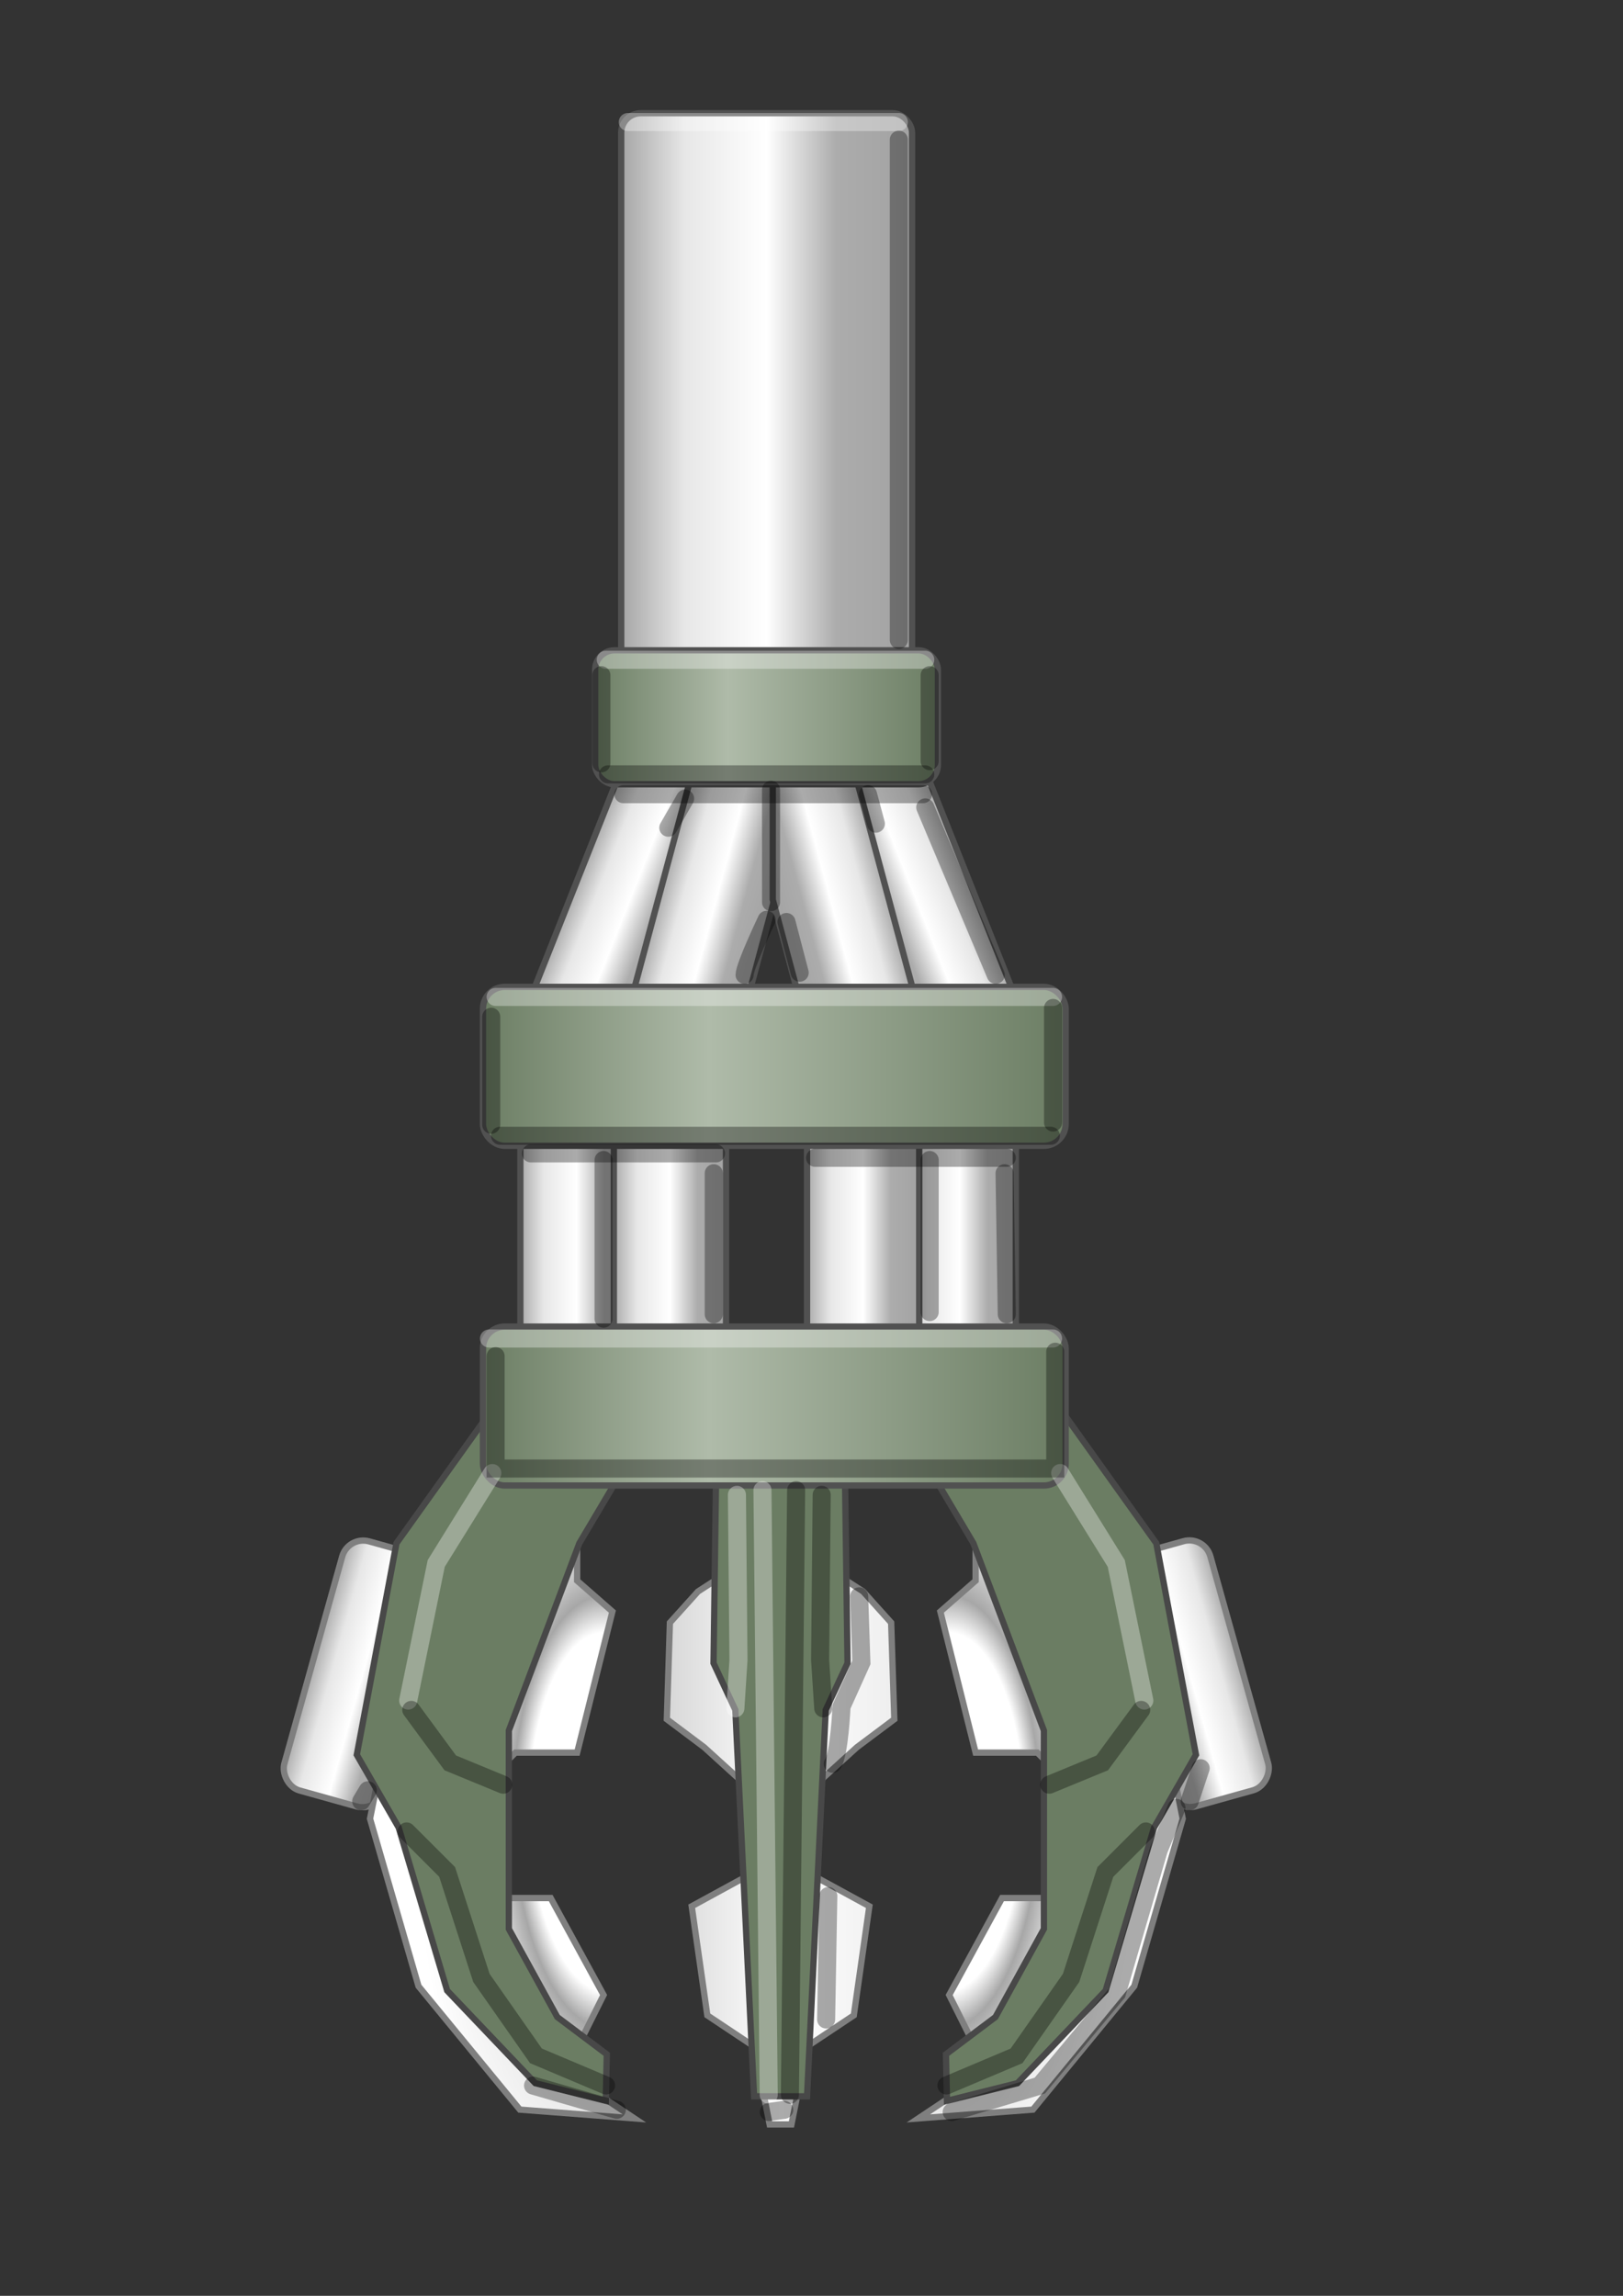 <?xml version="1.0" encoding="UTF-8" standalone="no"?>
<!-- Created with Inkscape (http://www.inkscape.org/) -->
<svg
   xmlns:dc="http://purl.org/dc/elements/1.1/"
   xmlns:cc="http://creativecommons.org/ns#"
   xmlns:rdf="http://www.w3.org/1999/02/22-rdf-syntax-ns#"
   xmlns:svg="http://www.w3.org/2000/svg"
   xmlns="http://www.w3.org/2000/svg"
   xmlns:xlink="http://www.w3.org/1999/xlink"
   xmlns:sodipodi="http://sodipodi.sourceforge.net/DTD/sodipodi-0.dtd"
   xmlns:inkscape="http://www.inkscape.org/namespaces/inkscape"
   width="744.094"
   height="1052.362"
   id="svg2"
   sodipodi:version="0.32"
   inkscape:version="0.46"
   sodipodi:docbase="/home/curved/Projects/Mirth/svn/ff3/data/source"
   sodipodi:docname="Mercury.svg"
   inkscape:output_extension="org.inkscape.output.svg.inkscape"
   inkscape:export-filename="/home/curved/Projects/MirthKit/Finity Flight/data/source/Mercury.png"
   inkscape:export-xdpi="12.473366"
   inkscape:export-ydpi="12.473366"
   sodipodi:modified="TRUE">
  <rect width="100%" height="100%" fill="#333333" stroke="none"/>
  <defs
     id="defs4">
    <inkscape:perspective
       sodipodi:type="inkscape:persp3d"
       inkscape:vp_x="0 : 526.18109 : 1"
       inkscape:vp_y="0 : 1000 : 0"
       inkscape:vp_z="744.09448 : 526.18109 : 1"
       inkscape:persp3d-origin="372.04724 : 350.78739 : 1"
       id="perspective113" />
    <linearGradient
       id="linearGradient3385">
      <stop
         style="stop-color:#6b7d63;stop-opacity:1;"
         offset="0"
         id="stop3387" />
      <stop
         id="stop3393"
         offset="0.389"
         style="stop-color:#afbba9;stop-opacity:1;" />
      <stop
         style="stop-color:#6b7d63;stop-opacity:1;"
         offset="1"
         id="stop3389" />
    </linearGradient>
    <linearGradient
       id="linearGradient3257">
      <stop
         style="stop-color:#a2a2a2;stop-opacity:1;"
         offset="0"
         id="stop3259" />
      <stop
         id="stop3267"
         offset="0.223"
         style="stop-color:#e7e7e7;stop-opacity:1;" />
      <stop
         id="stop3265"
         offset="0.5"
         style="stop-color:#ffffff;stop-opacity:1;" />
      <stop
         style="stop-color:#acacac;stop-opacity:1;"
         offset="0.734"
         id="stop3269" />
      <stop
         style="stop-color:#a2a2a2;stop-opacity:1;"
         offset="1"
         id="stop3261" />
    </linearGradient>
    <linearGradient
       id="linearGradient3229">
      <stop
         style="stop-color:#ffffff;stop-opacity:1;"
         offset="0"
         id="stop3231" />
      <stop
         id="stop3243"
         offset="0.403"
         style="stop-color:#ffffff;stop-opacity:1;" />
      <stop
         id="stop3241"
         offset="0.486"
         style="stop-color:#a7a7a7;stop-opacity:1;" />
      <stop
         id="stop3239"
         offset="0.617"
         style="stop-color:#e7e7e7;stop-opacity:1;" />
      <stop
         style="stop-color:#ffffff;stop-opacity:1;"
         offset="1"
         id="stop3233" />
    </linearGradient>
    <linearGradient
       id="linearGradient3553">
      <stop
         style="stop-color:#8b8468;stop-opacity:1;"
         offset="0"
         id="stop3555" />
      <stop
         id="stop3561"
         offset="0.5"
         style="stop-color:#f1ead0;stop-opacity:1;" />
      <stop
         style="stop-color:#8b8468;stop-opacity:1;"
         offset="1"
         id="stop3557" />
    </linearGradient>
    <linearGradient
       id="linearGradient3529">
      <stop
         style="stop-color:#d6d6d6;stop-opacity:1;"
         offset="0"
         id="stop3531" />
      <stop
         id="stop3537"
         offset="0.5"
         style="stop-color:#ffffff;stop-opacity:1;" />
      <stop
         style="stop-color:#eeeeee;stop-opacity:1;"
         offset="1"
         id="stop3533" />
    </linearGradient>
    <linearGradient
       inkscape:collect="always"
       xlink:href="#linearGradient3553"
       id="linearGradient3574"
       gradientUnits="userSpaceOnUse"
       x1="356.587"
       y1="320.914"
       x2="356.587"
       y2="607.475" />
    <linearGradient
       inkscape:collect="always"
       xlink:href="#linearGradient3529"
       id="linearGradient3576"
       gradientUnits="userSpaceOnUse"
       x1="330.543"
       y1="335.219"
       x2="381.6"
       y2="335.219" />
    <linearGradient
       inkscape:collect="always"
       xlink:href="#linearGradient3257"
       id="linearGradient3317"
       x1="202.847"
       y1="375.934"
       x2="257.153"
       y2="375.934"
       gradientUnits="userSpaceOnUse"
       gradientTransform="translate(0,151.429)" />
    <linearGradient
       inkscape:collect="always"
       xlink:href="#linearGradient3257"
       id="linearGradient3319"
       x1="245.704"
       y1="375.934"
       x2="300.01"
       y2="375.934"
       gradientUnits="userSpaceOnUse"
       gradientTransform="translate(0,151.429)" />
    <linearGradient
       inkscape:collect="always"
       xlink:href="#linearGradient3257"
       id="linearGradient3321"
       x1="334.275"
       y1="375.934"
       x2="388.582"
       y2="375.934"
       gradientUnits="userSpaceOnUse"
       gradientTransform="translate(0,151.429)" />
    <linearGradient
       inkscape:collect="always"
       xlink:href="#linearGradient3257"
       id="linearGradient3323"
       x1="378.561"
       y1="375.934"
       x2="432.868"
       y2="375.934"
       gradientUnits="userSpaceOnUse"
       gradientTransform="translate(0,151.429)" />
    <linearGradient
       inkscape:collect="always"
       xlink:href="#linearGradient3257"
       id="linearGradient3335"
       gradientUnits="userSpaceOnUse"
       x1="202.847"
       y1="375.934"
       x2="257.153"
       y2="375.934"
       gradientTransform="translate(144.127,-129.475)" />
    <linearGradient
       inkscape:collect="always"
       xlink:href="#linearGradient3257"
       id="linearGradient3337"
       gradientUnits="userSpaceOnUse"
       x1="245.704"
       y1="375.934"
       x2="300.01"
       y2="375.934"
       gradientTransform="translate(107.554,-99.35)" />
    <linearGradient
       inkscape:collect="always"
       xlink:href="#linearGradient3257"
       id="linearGradient3347"
       gradientUnits="userSpaceOnUse"
       gradientTransform="translate(-451.148,107.077)"
       x1="202.847"
       y1="375.934"
       x2="257.153"
       y2="375.934" />
    <linearGradient
       inkscape:collect="always"
       xlink:href="#linearGradient3257"
       id="linearGradient3358"
       gradientUnits="userSpaceOnUse"
       gradientTransform="matrix(-0.966,0.259,0.259,0.966,510.923,-68.075)"
       x1="245.704"
       y1="375.934"
       x2="300.01"
       y2="375.934" />
    <linearGradient
       inkscape:collect="always"
       xlink:href="#linearGradient3385"
       id="linearGradient3366"
       x1="237.132"
       y1="288.791"
       x2="397.153"
       y2="288.791"
       gradientUnits="userSpaceOnUse" />
    <linearGradient
       inkscape:collect="always"
       xlink:href="#linearGradient3385"
       id="linearGradient3370"
       x1="185.704"
       y1="448.791"
       x2="455.725"
       y2="448.791"
       gradientUnits="userSpaceOnUse" />
    <radialGradient
       inkscape:collect="always"
       xlink:href="#linearGradient3229"
       id="radialGradient3376"
       gradientUnits="userSpaceOnUse"
       gradientTransform="matrix(-1.423,1.5575421e-2,-3.6075578e-2,-3.296,703.162,2839.785)"
       cx="306.942"
       cy="623.128"
       fx="306.942"
       fy="623.128"
       r="62.048" />
    <linearGradient
       inkscape:collect="always"
       xlink:href="#linearGradient3257"
       id="linearGradient3379"
       gradientUnits="userSpaceOnUse"
       gradientTransform="translate(206.448,81.956)"
       x1="91.418"
       y1="583.076"
       x2="141.439"
       y2="583.076" />
    <linearGradient
       inkscape:collect="always"
       xlink:href="#linearGradient3529"
       id="linearGradient3383"
       gradientUnits="userSpaceOnUse"
       x1="269.998"
       y1="656.656"
       x2="377.158"
       y2="656.656"
       gradientTransform="translate(0,147.143)" />
    <linearGradient
       inkscape:collect="always"
       xlink:href="#linearGradient3385"
       id="linearGradient3391"
       x1="185.704"
       y1="604.505"
       x2="455.725"
       y2="604.505"
       gradientUnits="userSpaceOnUse" />
    <linearGradient
       inkscape:collect="always"
       xlink:href="#linearGradient3257"
       id="linearGradient3403"
       x1="249.079"
       y1="146.255"
       x2="385.297"
       y2="146.255"
       gradientUnits="userSpaceOnUse" />
    <linearGradient
       inkscape:collect="always"
       xlink:href="#linearGradient3257"
       id="linearGradient3411"
       gradientUnits="userSpaceOnUse"
       gradientTransform="translate(-413.169,254.956)"
       x1="91.418"
       y1="583.076"
       x2="141.439"
       y2="583.076" />
    <radialGradient
       inkscape:collect="always"
       xlink:href="#linearGradient3229"
       id="radialGradient3413"
       gradientUnits="userSpaceOnUse"
       gradientTransform="matrix(1.423,1.5575421e-2,3.6075578e-2,-3.296,-59.848,2839.785)"
       cx="306.942"
       cy="623.128"
       fx="306.942"
       fy="623.128"
       r="62.048" />
  </defs>
  <sodipodi:namedview
     id="base"
     pagecolor="#ffffff"
     bordercolor="#666666"
     borderopacity="1.0"
     gridtolerance="10000"
     guidetolerance="10"
     objecttolerance="10"
     inkscape:pageopacity="0.0"
     inkscape:pageshadow="2"
     inkscape:zoom="0.175"
     inkscape:cx="384.13739"
     inkscape:cy="-232.37993"
     inkscape:document-units="px"
     inkscape:current-layer="layer1"
     showguides="true"
     inkscape:guide-bbox="true"
     inkscape:window-width="1070"
     inkscape:window-height="722"
     inkscape:window-x="73"
     inkscape:window-y="49"
     showgrid="false" />
  <g
     inkscape:label="Layer 1"
     inkscape:groupmode="layer"
     id="layer1">
    <g
       id="g3443"
       transform="translate(34.286,40)">
      <rect
         style="fill:url(#linearGradient3411);fill-opacity:1;stroke:#7f7f7f;stroke-width:2.878;stroke-linecap:round;stroke-miterlimit:4;stroke-dasharray:none;stroke-dashoffset:0;stroke-opacity:1"
         id="rect3405"
         width="47.143"
         height="118.571"
         x="-320.311"
         y="778.747"
         ry="10"
         transform="matrix(-0.963,0.269,0.269,0.963,0,0)" />
      <path
         style="fill:url(#radialGradient3413);fill-opacity:1;stroke:#7f7f7f;stroke-width:2.878;stroke-linecap:round;stroke-miterlimit:4;stroke-dasharray:none;stroke-dashoffset:0;stroke-opacity:1"
         d="M 413,640.126 L 413,684.572 L 396.838,698.714 L 413,763.364 L 441.284,763.364 L 471.589,793.669 L 447.345,830.034 L 425.122,830.034 L 400.878,874.481 L 410.98,894.684 L 417.041,910.847 L 386.736,931.05 L 439.264,927.009 L 485.731,870.44 L 507.954,793.669 L 485.731,682.552 L 433.203,601.74 L 433.203,634.065 L 413,640.126 z"
         id="path3407" />
      <path
         style="fill:#6b7d63;fill-opacity:1;stroke:#484848;stroke-width:2.878;stroke-linecap:round;stroke-miterlimit:4;stroke-dasharray:none;stroke-dashoffset:0;stroke-opacity:1"
         d="M 450.376,603.76 L 495.833,667.4 L 514.015,764.374 L 494.822,797.709 L 472.599,872.461 L 432.193,914.887 L 399.868,922.968 L 399.411,901.645 L 422.091,884.583 L 444.315,844.176 L 444.315,753.263 L 411.99,667.4 L 395.827,640.126 L 450.376,603.76 z"
         id="path3409"
         sodipodi:nodetypes="cccccccccccccc" />
      <rect
         ry="8.928"
         y="11.905"
         x="250.518"
         height="268.701"
         width="133.34"
         id="rect3395"
         style="opacity:1;fill:url(#linearGradient3403);fill-opacity:1;stroke:#515151;stroke-width:2.878;stroke-linecap:round;stroke-miterlimit:4;stroke-dasharray:none;stroke-dashoffset:0;stroke-opacity:1" />
      <rect
         transform="matrix(0.929,0.369,-0.369,0.929,0,0)"
         style="opacity:1;fill:url(#linearGradient3335);fill-opacity:1;stroke:#515151;stroke-width:2.878;stroke-linecap:round;stroke-miterlimit:4;stroke-dasharray:none;stroke-dashoffset:0;stroke-opacity:1"
         id="rect3327"
         width="51.429"
         height="141.429"
         x="348.413"
         y="175.744"
         ry="10" />
      <rect
         transform="matrix(0.966,0.259,-0.259,0.966,0,0)"
         ry="10"
         y="205.869"
         x="354.697"
         height="141.429"
         width="51.429"
         id="rect3329"
         style="opacity:1;fill:url(#linearGradient3337);fill-opacity:1;stroke:#515151;stroke-width:2.878;stroke-linecap:round;stroke-miterlimit:4;stroke-dasharray:none;stroke-dashoffset:0;stroke-opacity:1" />
      <rect
         ry="10"
         y="412.296"
         x="-246.862"
         height="141.429"
         width="51.429"
         id="rect3343"
         style="opacity:1;fill:url(#linearGradient3347);fill-opacity:1;stroke:#515151;stroke-width:2.878;stroke-linecap:round;stroke-miterlimit:4;stroke-dasharray:none;stroke-dashoffset:0;stroke-opacity:1"
         transform="matrix(-0.929,0.369,0.369,0.929,0,0)" />
      <path
         id="rect3345"
         d="M 344.688,293.022 C 343.704,292.985 342.691,293.097 341.688,293.366 L 320,299.21 L 320,372.366 L 335.75,431.054 C 337.186,436.404 342.649,439.552 348,438.116 L 378.344,429.96 C 383.694,428.524 386.842,423.06 385.406,417.71 L 353.938,300.429 C 352.771,296.081 348.951,293.185 344.688,293.022 z"
         style="opacity:1;fill:url(#linearGradient3358);fill-opacity:1;stroke:#515151;stroke-width:2.878;stroke-linecap:round;stroke-miterlimit:4;stroke-dasharray:none;stroke-dashoffset:0;stroke-opacity:1" />
      <rect
         transform="matrix(0.963,0.269,-0.269,0.963,0,0)"
         ry="10"
         y="605.747"
         x="299.305"
         height="118.571"
         width="47.143"
         id="rect3253"
         style="fill:url(#linearGradient3379);fill-opacity:1;stroke:#7f7f7f;stroke-width:2.878;stroke-linecap:round;stroke-miterlimit:4;stroke-dasharray:none;stroke-dashoffset:0;stroke-opacity:1" />
      <path
         id="path2455"
         d="M 230.315,640.126 L 230.315,684.572 L 246.477,698.714 L 230.315,763.364 L 202.031,763.364 L 171.726,793.669 L 195.97,830.034 L 218.193,830.034 L 242.437,874.481 L 232.335,894.684 L 226.274,910.847 L 256.579,931.05 L 204.051,927.009 L 157.584,870.44 L 135.36,793.669 L 157.584,682.552 L 210.112,601.74 L 210.112,634.065 L 230.315,640.126 z"
         style="fill:url(#radialGradient3376);fill-opacity:1;stroke:#7f7f7f;stroke-width:2.878;stroke-linecap:round;stroke-miterlimit:4;stroke-dasharray:none;stroke-dashoffset:0;stroke-opacity:1" />
      <path
         sodipodi:nodetypes="cccccccccccccc"
         id="path3245"
         d="M 192.939,603.76 L 147.482,667.4 L 129.3,764.374 L 148.492,797.709 L 170.716,872.461 L 211.122,914.887 L 243.447,922.968 L 243.904,901.645 L 221.223,884.583 L 199,844.176 L 199,753.263 L 231.325,667.4 L 247.487,640.126 L 192.939,603.76 z"
         style="fill:#6b7d63;fill-opacity:1;stroke:#484848;stroke-width:2.878;stroke-linecap:round;stroke-miterlimit:4;stroke-dasharray:none;stroke-dashoffset:0;stroke-opacity:1" />
      <path
         sodipodi:nodetypes="ccccccccccccccccccccccc"
         id="path3278"
         d="M 310,673.799 L 285.719,689.518 L 272.844,703.799 L 271.438,748.08 L 288.562,760.924 L 304.281,775.205 L 314.281,816.643 L 282.844,833.799 L 290,883.799 L 311.438,898.08 L 318.562,933.799 L 328.562,933.799 L 335.719,898.08 L 357.156,883.799 L 364.281,833.799 L 332.844,816.643 L 342.844,775.205 L 358.562,760.924 L 375.719,748.08 L 374.281,703.799 L 361.438,689.518 L 337.156,673.799 L 310,673.799 z"
         style="fill:url(#linearGradient3383);fill-opacity:1;stroke:#7f7f7f;stroke-width:2.878;stroke-linecap:round;stroke-miterlimit:4;stroke-dasharray:none;stroke-dashoffset:0;stroke-opacity:1" />
      <path
         sodipodi:nodetypes="ccccccccccc"
         id="path3273"
         d="M 308.562,603.799 L 294.281,616.643 L 292.844,722.362 L 302.844,743.799 L 311.438,920.924 L 335.719,920.924 L 344.281,743.799 L 354.281,722.362 L 352.844,616.643 L 338.562,603.799 L 308.562,603.799 z"
         style="fill:#6b7d63;fill-opacity:1;stroke:#484848;stroke-width:2.878;stroke-linecap:round;stroke-miterlimit:4;stroke-dasharray:none;stroke-dashoffset:0;stroke-opacity:1" />
      <rect
         ry="10"
         y="456.648"
         x="204.286"
         height="141.429"
         width="51.429"
         id="rect3303"
         style="opacity:1;fill:url(#linearGradient3317);fill-opacity:1;stroke:#515151;stroke-width:2.878;stroke-linecap:round;stroke-miterlimit:4;stroke-dasharray:none;stroke-dashoffset:0;stroke-opacity:1" />
      <rect
         style="opacity:1;fill:url(#linearGradient3319);fill-opacity:1;stroke:#515151;stroke-width:2.878;stroke-linecap:round;stroke-miterlimit:4;stroke-dasharray:none;stroke-dashoffset:0;stroke-opacity:1"
         id="rect3305"
         width="51.429"
         height="141.429"
         x="247.143"
         y="456.648"
         ry="10" />
      <rect
         style="opacity:1;fill:url(#linearGradient3323);fill-opacity:1;stroke:#515151;stroke-width:2.878;stroke-linecap:round;stroke-miterlimit:4;stroke-dasharray:none;stroke-dashoffset:0;stroke-opacity:1"
         id="rect3309"
         width="51.429"
         height="141.429"
         x="380"
         y="456.648"
         ry="10" />
      <rect
         ry="10"
         y="456.648"
         x="335.714"
         height="141.429"
         width="51.429"
         id="rect3307"
         style="opacity:1;fill:url(#linearGradient3321);fill-opacity:1;stroke:#515151;stroke-width:2.878;stroke-linecap:round;stroke-miterlimit:4;stroke-dasharray:none;stroke-dashoffset:0;stroke-opacity:1" />
      <rect
         ry="10"
         y="568.076"
         x="187.143"
         height="72.857"
         width="267.143"
         id="rect3301"
         style="opacity:1;fill:url(#linearGradient3391);fill-opacity:1;stroke:#515151;stroke-width:2.878;stroke-linecap:round;stroke-miterlimit:4;stroke-dasharray:none;stroke-dashoffset:0;stroke-opacity:1" />
      <rect
         style="opacity:1;fill:url(#linearGradient3370);fill-opacity:1;stroke:#515151;stroke-width:2.878;stroke-linecap:round;stroke-miterlimit:4;stroke-dasharray:none;stroke-dashoffset:0;stroke-opacity:1"
         id="rect3325"
         width="267.143"
         height="72.857"
         x="187.143"
         y="412.362"
         ry="10" />
      <rect
         ry="8.928"
         y="258.076"
         x="238.571"
         height="61.429"
         width="157.143"
         id="rect3356"
         style="opacity:1;fill:url(#linearGradient3366);fill-opacity:1;stroke:#515151;stroke-width:2.878;stroke-linecap:round;stroke-miterlimit:4;stroke-dasharray:none;stroke-dashoffset:0;stroke-opacity:1" />
    </g>
    <path
       style="opacity:1;fill:none;fill-opacity:1;stroke:#ffffff;stroke-width:8.278;stroke-linecap:round;stroke-miterlimit:4;stroke-dasharray:none;stroke-dashoffset:0;stroke-opacity:0.329"
       d="M 225.714,675.219 L 200,716.648 L 187.143,779.505"
       id="path3415"
       sodipodi:nodetypes="ccc" />
    <path
       style="opacity:1;fill:none;fill-opacity:1;stroke:#000000;stroke-width:8.278;stroke-linecap:round;stroke-miterlimit:4;stroke-dasharray:none;stroke-dashoffset:0;stroke-opacity:0.329"
       d="M 230.714,818.076 L 206.429,808.076 L 188.571,783.791"
       id="path3417" />
    <path
       style="opacity:1;fill:none;fill-opacity:1;stroke:#000000;stroke-width:8.278;stroke-linecap:round;stroke-miterlimit:4;stroke-dasharray:none;stroke-dashoffset:0;stroke-opacity:0.329"
       d="M 186.429,839.505 L 205,858.076 L 220.714,906.648 L 245.714,942.362 L 277.857,955.934"
       id="path3465" />
    <path
       style="opacity:1;fill:none;fill-opacity:1;stroke:#ffffff;stroke-width:8.278;stroke-linecap:round;stroke-miterlimit:4;stroke-dasharray:none;stroke-dashoffset:0;stroke-opacity:0.329"
       d="M 337.857,685.219 L 338.571,760.934 L 337.143,783.076"
       id="path3467"
       sodipodi:nodetypes="ccc" />
    <path
       style="opacity:1;fill:none;fill-opacity:1;stroke:#ffffff;stroke-width:8.278;stroke-linecap:round;stroke-miterlimit:4;stroke-dasharray:none;stroke-dashoffset:0;stroke-opacity:0.329"
       d="M 352.429,960.219 L 349.571,683.076"
       id="path3471" />
    <path
       sodipodi:nodetypes="ccc"
       id="path3473"
       d="M 376.714,685.219 L 376,760.934 L 377.429,783.076"
       style="opacity:1;fill:none;fill-opacity:1;stroke:#000000;stroke-width:8.278;stroke-linecap:round;stroke-miterlimit:4;stroke-dasharray:none;stroke-dashoffset:0;stroke-opacity:0.329" />
    <path
       id="path3475"
       d="M 362.143,960.219 L 365,683.076"
       style="opacity:1;fill:none;fill-opacity:1;stroke:#000000;stroke-width:8.278;stroke-linecap:round;stroke-miterlimit:4;stroke-dasharray:none;stroke-dashoffset:0;stroke-opacity:0.329" />
    <path
       sodipodi:nodetypes="ccc"
       id="path3477"
       d="M 486.059,675.219 L 511.773,716.648 L 524.63,779.505"
       style="opacity:1;fill:none;fill-opacity:1;stroke:#ffffff;stroke-width:8.278;stroke-linecap:round;stroke-miterlimit:4;stroke-dasharray:none;stroke-dashoffset:0;stroke-opacity:0.329" />
    <path
       id="path3479"
       d="M 481.059,818.076 L 505.345,808.076 L 523.202,783.791"
       style="opacity:1;fill:none;fill-opacity:1;stroke:#000000;stroke-width:8.278;stroke-linecap:round;stroke-miterlimit:4;stroke-dasharray:none;stroke-dashoffset:0;stroke-opacity:0.329" />
    <path
       id="path3481"
       d="M 525.345,839.505 L 506.773,858.076 L 491.059,906.648 L 466.059,942.362 L 433.916,955.934"
       style="opacity:1;fill:none;fill-opacity:1;stroke:#000000;stroke-width:8.278;stroke-linecap:round;stroke-miterlimit:4;stroke-dasharray:none;stroke-dashoffset:0;stroke-opacity:0.329" />
    <path
       style="opacity:1;fill:none;fill-opacity:1;stroke:#ffffff;stroke-width:8.278;stroke-linecap:round;stroke-miterlimit:4;stroke-dasharray:none;stroke-dashoffset:0;stroke-opacity:0.329"
       d="M 224.194,613.55 L 482.793,613.55"
       id="path3483" />
    <path
       style="opacity:1;fill:none;fill-opacity:1;stroke:#ffffff;stroke-width:8.278;stroke-linecap:round;stroke-miterlimit:4;stroke-dasharray:none;stroke-dashoffset:0;stroke-opacity:0.329"
       d="M 227.225,456.976 L 482.793,456.976"
       id="path3485" />
    <path
       style="opacity:1;fill:none;fill-opacity:1;stroke:#ffffff;stroke-width:8.278;stroke-linecap:round;stroke-miterlimit:4;stroke-dasharray:none;stroke-dashoffset:0;stroke-opacity:0.329"
       d="M 277.732,302.423 L 424.205,302.423"
       id="path3487" />
    <path
       style="opacity:1;fill:none;fill-opacity:1;stroke:#ffffff;stroke-width:8.278;stroke-linecap:round;stroke-miterlimit:4;stroke-dasharray:none;stroke-dashoffset:0;stroke-opacity:0.329"
       d="M 287.834,55.946 L 412.083,55.946"
       id="path3489" />
    <path
       style="opacity:1;fill:none;fill-opacity:1;stroke:#000000;stroke-width:8.278;stroke-linecap:round;stroke-miterlimit:4;stroke-dasharray:none;stroke-dashoffset:0;stroke-opacity:0.329"
       d="M 278.743,354.951 L 424.205,354.951"
       id="path3491" />
    <path
       style="opacity:1;fill:none;fill-opacity:1;stroke:#000000;stroke-width:8.278;stroke-linecap:round;stroke-miterlimit:4;stroke-dasharray:none;stroke-dashoffset:0;stroke-opacity:0.329"
       d="M 229.245,520.616 L 481.783,520.616"
       id="path3493" />
    <path
       style="opacity:1;fill:none;fill-opacity:1;stroke:#000000;stroke-width:8.278;stroke-linecap:round;stroke-miterlimit:4;stroke-dasharray:none;stroke-dashoffset:0;stroke-opacity:0.329"
       d="M 482.793,462.027 L 482.793,514.555"
       id="path3495" />
    <path
       style="opacity:1;fill:none;fill-opacity:1;stroke:#000000;stroke-width:8.278;stroke-linecap:round;stroke-miterlimit:4;stroke-dasharray:none;stroke-dashoffset:0;stroke-opacity:0.329"
       d="M 225.205,466.068 L 225.205,515.565"
       id="path3497" />
    <path
       style="opacity:1;fill:none;fill-opacity:1;stroke:#000000;stroke-width:8.278;stroke-linecap:round;stroke-miterlimit:4;stroke-dasharray:none;stroke-dashoffset:0;stroke-opacity:0.329"
       d="M 227.225,621.631 L 227.225,673.149 L 483.804,673.149 L 483.804,619.611"
       id="path3503" />
    <path
       style="opacity:1;fill:none;fill-opacity:1;stroke:#000000;stroke-width:8.278;stroke-linecap:round;stroke-miterlimit:4;stroke-dasharray:none;stroke-dashoffset:0;stroke-opacity:0.329"
       d="M 275.712,309.494 L 275.712,349.9"
       id="path3505" />
    <path
       style="opacity:1;fill:none;fill-opacity:1;stroke:#000000;stroke-width:8.278;stroke-linecap:round;stroke-miterlimit:4;stroke-dasharray:none;stroke-dashoffset:0;stroke-opacity:0.329"
       d="M 426.225,309.494 L 426.225,348.89"
       id="path3507" />
    <path
       style="opacity:1;fill:none;fill-opacity:1;stroke:#000000;stroke-width:8.278;stroke-linecap:round;stroke-miterlimit:4;stroke-dasharray:none;stroke-dashoffset:0;stroke-opacity:0.329"
       d="M 285.814,364.042 L 423.194,364.042"
       id="path3509" />
    <path
       style="opacity:1;fill:none;fill-opacity:1;stroke:#000000;stroke-width:8.278;stroke-linecap:round;stroke-miterlimit:4;stroke-dasharray:none;stroke-dashoffset:0;stroke-opacity:0.329"
       d="M 397.941,364.042 L 401.562,377.557"
       id="path3511" />
    <path
       style="opacity:1;fill:none;fill-opacity:1;stroke:#000000;stroke-width:8.278;stroke-linecap:round;stroke-miterlimit:4;stroke-dasharray:none;stroke-dashoffset:0;stroke-opacity:0.329"
       d="M 353.494,362.022 L 353.494,413.54"
       id="path3513" />
    <path
       style="opacity:1;fill:none;fill-opacity:1;stroke:#000000;stroke-width:8.278;stroke-linecap:round;stroke-miterlimit:4;stroke-dasharray:none;stroke-dashoffset:0;stroke-opacity:0.329"
       d="M 314.098,366.062 L 306.391,379.411"
       id="path3515" />
    <path
       style="opacity:1;fill:none;fill-opacity:1;stroke:#000000;stroke-width:8.278;stroke-linecap:round;stroke-miterlimit:4;stroke-dasharray:none;stroke-dashoffset:0;stroke-opacity:0.329"
       d="M 243.387,528.697 L 328.24,528.697"
       id="path3517" />
    <path
       style="opacity:1;fill:none;fill-opacity:1;stroke:#000000;stroke-width:8.278;stroke-linecap:round;stroke-miterlimit:4;stroke-dasharray:none;stroke-dashoffset:0;stroke-opacity:0.329"
       d="M 373.697,530.717 L 461.58,530.717"
       id="path3519" />
    <path
       style="opacity:1;fill:none;fill-opacity:1;stroke:#000000;stroke-width:8.278;stroke-linecap:round;stroke-miterlimit:4;stroke-dasharray:none;stroke-dashoffset:0;stroke-opacity:0.329"
       d="M 426.225,531.728 L 426.225,601.428"
       id="path3521" />
    <path
       style="opacity:1;fill:none;fill-opacity:1;stroke:#000000;stroke-width:8.278;stroke-linecap:round;stroke-miterlimit:4;stroke-dasharray:none;stroke-dashoffset:0;stroke-opacity:0.329"
       d="M 276.722,531.728 L 276.722,604.458"
       id="path3523" />
    <path
       style="opacity:1;fill:none;fill-opacity:1;stroke:#000000;stroke-width:8.278;stroke-linecap:round;stroke-miterlimit:4;stroke-dasharray:none;stroke-dashoffset:0;stroke-opacity:0.329"
       d="M 412.083,293.332 L 412.083,64.027"
       id="path3525" />
    <path
       style="opacity:1;fill:none;fill-opacity:1;stroke:#000000;stroke-width:8.278;stroke-linecap:round;stroke-miterlimit:4;stroke-dasharray:none;stroke-dashoffset:0;stroke-opacity:0.329"
       d="M 424.205,370.103 L 456.529,446.875"
       id="path3529" />
    <path
       style="opacity:1;fill:none;fill-opacity:1;stroke:#000000;stroke-width:8.278;stroke-linecap:round;stroke-miterlimit:4;stroke-dasharray:none;stroke-dashoffset:0;stroke-opacity:0.329"
       d="M 341.372,446.875 C 341.372,442.834 351.474,421.621 351.474,421.621"
       id="path3533" />
    <path
       style="opacity:1;fill:none;fill-opacity:1;stroke:#000000;stroke-width:8.278;stroke-linecap:round;stroke-miterlimit:4;stroke-dasharray:none;stroke-dashoffset:0;stroke-opacity:0.329"
       d="M 360.565,422.631 L 366.626,445.865"
       id="path3535" />
    <path
       style="opacity:1;fill:none;fill-opacity:1;stroke:#000000;stroke-width:8.278;stroke-linecap:round;stroke-miterlimit:4;stroke-dasharray:none;stroke-dashoffset:0;stroke-opacity:0.329"
       d="M 381.778,808.509 C 384.809,804.469 385.819,782.245 385.819,782.245 L 394.91,762.042 L 393.9,731.738"
       id="path3537" />
    <path
       style="opacity:1;fill:none;fill-opacity:1;stroke:#000000;stroke-width:8.278;stroke-linecap:round;stroke-miterlimit:4;stroke-dasharray:none;stroke-dashoffset:0;stroke-opacity:0.329"
       d="M 379.758,869.118 L 378.748,925.687"
       id="path3540" />
    <path
       style="opacity:1;fill:none;fill-opacity:1;stroke:#000000;stroke-width:8.278;stroke-linecap:round;stroke-miterlimit:4;stroke-dasharray:none;stroke-dashoffset:0;stroke-opacity:0.329"
       d="M 352.484,968.113 L 359.555,967.103"
       id="path3542" />
    <path
       style="opacity:1;fill:none;fill-opacity:1;stroke:#000000;stroke-width:8.278;stroke-linecap:round;stroke-miterlimit:4;stroke-dasharray:none;stroke-dashoffset:0;stroke-opacity:0.329"
       d="M 539.362,828.712 L 531.281,847.905 L 512.088,913.565 L 476.733,955.992 L 436.326,968.113"
       id="path3544" />
    <path
       style="opacity:1;fill:none;fill-opacity:1;stroke:#000000;stroke-width:8.278;stroke-linecap:round;stroke-miterlimit:4;stroke-dasharray:none;stroke-dashoffset:0;stroke-opacity:0.329"
       d="M 244.397,955.992 L 282.783,967.103"
       id="path3546"
       sodipodi:nodetypes="cc" />
    <path
       style="opacity:1;fill:none;fill-opacity:1;stroke:#000000;stroke-width:8.278;stroke-linecap:round;stroke-miterlimit:4;stroke-dasharray:none;stroke-dashoffset:0;stroke-opacity:0.329"
       d="M 545.423,825.682 L 550.474,810.53"
       id="path3548" />
    <path
       style="opacity:1;fill:none;fill-opacity:1;stroke:#000000;stroke-width:8.278;stroke-linecap:round;stroke-miterlimit:4;stroke-dasharray:none;stroke-dashoffset:0;stroke-opacity:0.329"
       d="M 165.606,825.682 L 168.636,820.631"
       id="path3550" />
    <path
       style="opacity:1;fill:none;fill-opacity:1;stroke:#000000;stroke-width:8.278;stroke-linecap:round;stroke-miterlimit:4;stroke-dasharray:none;stroke-dashoffset:0;stroke-opacity:0.329"
       d="M 460.57,537.788 L 461.58,602.438"
       id="path3556" />
    <path
       style="opacity:1;fill:none;fill-opacity:1;stroke:#000000;stroke-width:8.278;stroke-linecap:round;stroke-miterlimit:4;stroke-dasharray:none;stroke-dashoffset:0;stroke-opacity:0.329"
       d="M 327.23,537.788 L 327.23,602.438"
       id="path3558" />
  </g>
</svg>
